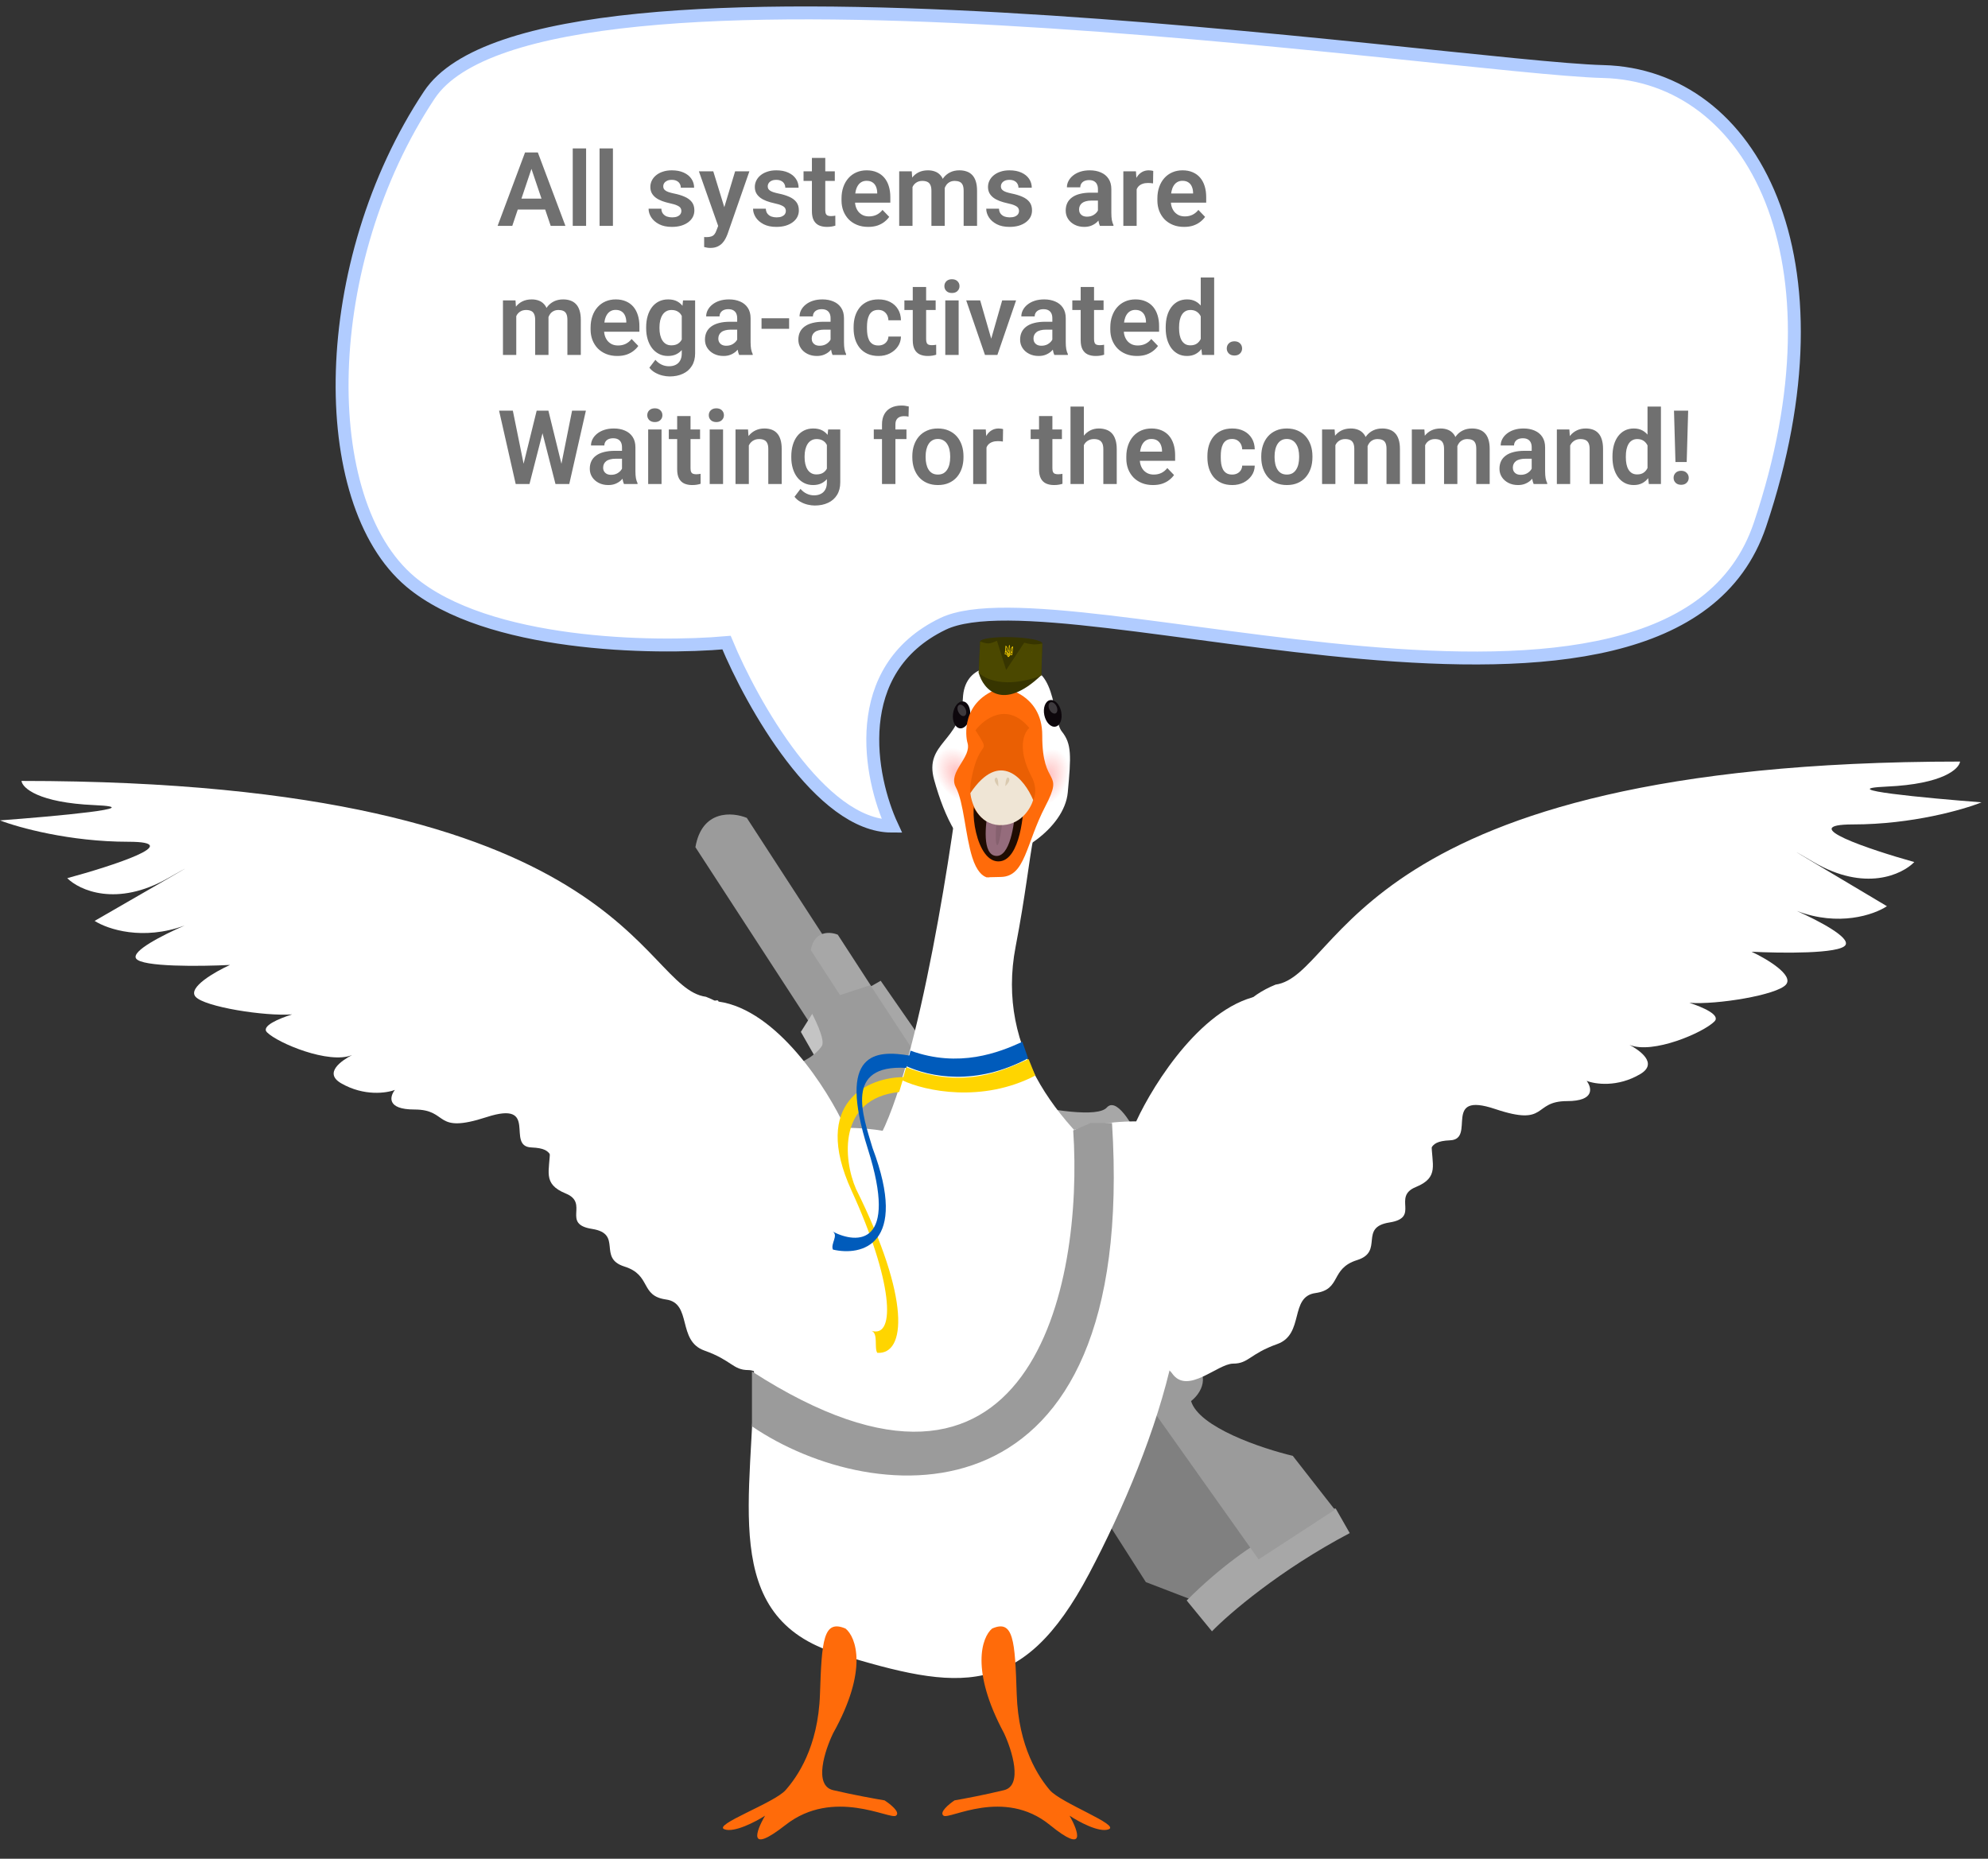 <svg width="308" height="288" viewBox="0 0 308 288" fill="none" xmlns="http://www.w3.org/2000/svg">
<rect x="0" y="0" width="308" height="288" fill="#333333" stroke="none"/>
<path d="M146.089 96.668C131.414 103.747 134.71 120.505 138.193 128C127.114 128 116.488 109.046 112.56 99.569C101.181 100.584 75.459 100.12 63.603 90.14C48.782 77.666 49.268 40.676 66.518 14.711C83.769 -11.254 225.174 10.505 248.377 11.085C271.58 11.665 286.523 40.096 272.674 81.292C258.825 122.488 164.433 87.82 146.089 96.668Z" fill="white" stroke="#B1CCFF" stroke-width="2"/>
<path d="M177.528 245.139L184.158 247.688L194.421 240.194L163.616 197.325L130.183 171.002L177.528 245.139Z" fill="#808080"/>
<rect x="145.301" y="208.375" width="11.156" height="6.301" transform="rotate(-119.719 145.301 208.375)" fill="#C4C4C4"/>
<path d="M155.277 178.511L153.238 182.108L154.699 184.666L156.325 180.346L155.277 178.511Z" fill="#A7A7A7"/>
<rect x="138.337" y="196.173" width="11.156" height="6.301" transform="rotate(-119.719 138.337 196.173)" fill="#C4C4C4"/>
<path d="M187.769 252.764L183.85 247.983C194.138 237.709 203.529 234.202 206.939 233.733L209.115 237.546C198.288 243.25 190.373 250.068 187.769 252.764Z" fill="#A7A7A7"/>
<path d="M146.648 219.589L123.419 183.22C124.717 179.576 128.326 179.209 129.968 179.481L152.749 216.107C152.088 219.41 148.407 219.805 146.648 219.589Z" fill="#A7A7A7"/>
<path d="M125.761 158.985L107.74 131.27C108.742 125.44 113.465 125.811 115.702 126.725L134.207 155.235L125.761 158.985Z" fill="#9B9B9B"/>
<path d="M135.087 161.782L125.614 147.214C126.14 144.15 128.623 144.345 129.798 144.825L139.525 159.811L135.087 161.782Z" fill="#A7A7A7"/>
<path d="M122.285 168.106L124.561 164.488L129.861 173.773L126.023 174.655L122.285 168.106Z" fill="#C4C4C4"/>
<path d="M124.076 159.888L126.352 156.269L131.652 165.555L127.815 166.437L124.076 159.888Z" fill="#C4C4C4"/>
<path fill-rule="evenodd" clip-rule="evenodd" d="M155.034 184.872L160.952 193.701C161.249 192.085 162.219 189.106 163.728 190.124C165.614 191.397 177.909 189.077 179.463 187.476C181.017 185.875 174.276 168.491 171.475 171.607C168.681 174.714 143.357 167.373 142.92 166.8L142.917 166.796C142.918 166.797 142.919 166.799 142.92 166.8L148.409 174.988C155.39 176.276 166.173 177.858 169.143 176.642C173.632 174.804 174.018 181.429 171.587 182.381C169.55 183.179 159.168 184.724 155.034 184.872ZM134.403 153.13L136.444 151.965L144.962 164.231L142.316 165.742L134.403 153.13Z" fill="#A7A7A7"/>
<path d="M206.81 233.925L194.997 241.62L163.769 197.594L158.364 200.68L165.97 212.545L159.997 216.876L158.943 217.477L155.071 215.227L123.725 164.846L125.227 163.988C125.669 163.737 126.705 163.002 127.32 162.08C127.935 161.158 126.128 157.527 125.148 155.827L134.839 152.644L149.285 174.669C154.873 183.364 166.677 200.865 169.191 201.309C172.333 201.865 179.708 206.814 184.283 210.298C187.944 213.085 185.973 215.984 184.53 217.085C185.746 221.173 195.543 224.448 200.289 225.574L206.81 233.925Z" fill="#9B9B9B"/>
<path d="M130.967 174.75C140.489 174.75 146.653 178.256 148.544 180.009C156.739 197.528 127.777 210.394 125.404 213.799C123.031 217.205 118.358 212.285 115.948 212.285C113.538 212.285 113.389 210.772 109.125 209.258C104.86 207.745 107.271 201.918 103.192 201.35C99.112 200.783 100.967 197.566 96.739 196.242C92.512 194.918 96.554 191.172 91.733 190.415C86.912 189.658 91.362 186.442 87.654 184.928C83.946 183.415 85.207 181.417 85.207 178.117C85.207 172.593 111.312 152.879 111.313 155.187C120.42 156.458 128.21 168.758 130.967 174.75Z" fill="white"/>
<path d="M3.326 121C97.53 121 98.956 153.027 109.374 154.446C117.609 157.678 124.807 167.514 87.723 181C84.329 179.649 86.399 177.959 82.327 177.791C78.255 177.622 83.685 170.392 75.37 173.095C67.056 175.797 69.635 171.912 64.206 171.912C59.862 171.912 60.382 169.885 61.185 168.872C59.885 169.378 56.401 169.885 52.871 167.858C50.047 166.236 52.996 164.281 54.547 163.475C50.974 164.94 43.061 161.639 41.367 159.953C40.409 158.999 43.182 157.831 45.26 157.176C40.976 157.487 31.693 156.005 30.304 154.446C29.028 153.014 33.325 150.561 35.632 149.514C31.119 149.739 21.888 149.851 21.074 148.5C20.381 147.35 25.081 144.943 28.602 143.405C22.141 145.781 16.7 143.995 14.66 142.689C21.764 138.601 33.983 131.554 26.028 136.068C18.074 140.581 12.307 137.948 10.418 136.068C17.364 134.187 28.981 130.426 19.886 130.426C10.791 130.426 2.839 128.218 0 127.115C8.518 126.484 23.375 125.128 14.66 124.75C5.945 124.372 3.473 122.092 3.326 121Z" fill="white"/>
<path d="M176.033 173.75C166.511 173.75 160.347 177.256 158.456 179.009C150.261 196.528 179.223 209.394 181.596 212.799C183.969 216.205 188.642 211.285 191.052 211.285C193.462 211.285 193.611 209.772 197.875 208.258C202.14 206.745 199.729 200.918 203.808 200.35C207.887 199.783 206.033 196.566 210.261 195.242C214.488 193.918 210.446 190.172 215.267 189.415C220.088 188.658 215.638 185.442 219.346 183.928C223.054 182.415 221.793 180.417 221.793 177.117C221.793 171.593 195.688 151.879 195.687 154.187C186.58 155.458 178.79 167.758 176.033 173.75Z" fill="white"/>
<path d="M303.674 118C209.47 118 208.045 151.095 197.626 152.561C189.391 155.901 182.193 166.064 219.277 180C222.671 178.604 220.601 176.858 224.673 176.684C228.745 176.509 223.315 169.038 231.63 171.831C239.944 174.624 237.365 170.609 242.794 170.609C247.138 170.609 246.618 168.515 245.815 167.467C247.115 167.991 250.599 168.515 254.129 166.42C256.953 164.744 254.004 162.724 252.453 161.891C256.026 163.405 263.939 159.993 265.633 158.251C266.591 157.266 263.818 156.058 261.74 155.381C266.024 155.703 275.307 154.171 276.696 152.561C277.972 151.081 273.675 148.546 271.368 147.464C275.881 147.697 285.112 147.813 285.926 146.417C286.619 145.228 281.919 142.741 278.398 141.151C284.859 143.607 290.3 141.761 292.34 140.412C285.236 136.188 273.017 128.906 280.972 133.57C288.926 138.234 294.693 135.513 296.582 133.57C289.636 131.627 278.019 127.74 287.114 127.74C296.209 127.74 304.161 125.459 307 124.319C298.482 123.667 283.625 122.266 292.34 121.875C301.055 121.484 303.527 119.129 303.674 118Z" fill="white"/>
<path d="M133.455 179.767C140.095 175.647 146.246 139.789 148.492 122.375C155.241 121.337 167.81 119.885 164.088 122.375C159.435 125.487 160.44 130.637 157.35 146.68C154.261 162.723 164.088 175.098 177.078 184.398C190.068 193.698 179.125 224.191 168.74 243.828C158.355 263.465 148.492 261.946 129.807 256.24C111.122 250.534 116.817 231.971 116.817 211.816C116.817 191.66 125.154 184.917 133.455 179.767Z" fill="white"/>
<path d="M129.079 268.551C134.538 258.748 132.635 253.658 131.001 252.338C127.549 250.867 127.314 254.186 127.039 262.481C126.765 270.776 123.47 275.376 121.705 277.375C119.94 279.373 110.331 282.766 112.253 283.445C113.79 283.988 117.077 282.264 118.528 281.334C117.116 283.747 115.775 287.412 121.705 282.766C129.118 276.96 137.864 281.975 138.806 281.334C139.559 280.821 137.943 279.536 137.041 278.958C135.668 278.732 132.154 278.099 129.079 277.375C126.004 276.651 127.798 271.191 129.079 268.551Z" fill="#FF6B0A"/>
<path d="M155.554 268.551C150.296 258.748 152.129 253.658 153.703 252.338C157.027 250.867 157.253 254.186 157.518 262.481C157.782 270.776 160.955 275.376 162.654 277.375C164.354 279.373 173.607 282.766 171.757 283.445C170.276 283.988 167.111 282.264 165.714 281.334C167.073 283.747 168.365 287.412 162.654 282.766C155.516 276.96 147.094 281.975 146.187 281.334C145.462 280.821 147.018 279.536 147.887 278.958C149.209 278.732 152.593 278.099 155.554 277.375C158.515 276.651 156.788 271.191 155.554 268.551Z" fill="#FF6B0A"/>
<path d="M149.178 108.247C149.386 102.904 154.508 102.88 157.044 103.535C163.871 102.009 162.943 111.401 164.501 113.33C166.06 115.26 165.948 117.152 165.429 122.791C164.909 128.431 157.044 133.403 152.999 132.846C148.955 132.29 146.321 126.576 144.725 120.825C143.13 115.074 148.918 114.926 149.178 108.247Z" fill="white"/>
<ellipse cx="1.335" cy="2.097" rx="1.335" ry="2.097" transform="matrix(-0.979 0.205 0.205 0.979 163.98 108.206)" fill="#0D070C"/>
<ellipse cx="148.973" cy="110.767" rx="1.335" ry="2.097" transform="rotate(6.937 148.973 110.767)" fill="#0D070C"/>
<ellipse cx="162.207" cy="120.446" rx="3.225" ry="4.543" transform="rotate(22.949 162.207 120.446)" fill="url(#paint0_radial_191951_7737)"/>
<ellipse cx="148.546" cy="119.983" rx="3.225" ry="4.543" transform="rotate(-35.182 148.546 119.983)" fill="url(#paint1_radial_191951_7737)"/>
<ellipse opacity="0.2" cx="0.598" cy="0.94" rx="0.598" ry="0.94" transform="matrix(-0.895 0.446 0.446 0.895 149.14 108.96)" fill="white"/>
<ellipse opacity="0.2" cx="0.598" cy="0.94" rx="0.598" ry="0.94" transform="matrix(-0.895 0.446 0.446 0.895 163.252 108.573)" fill="white"/>
<path d="M161.476 113.949C161.5 107.308 155.094 106.471 155.125 106.552C148.804 108.537 149.621 114.226 149.884 115.062C150.606 117.363 146.816 119.584 148.078 121.96C149.339 124.336 149.538 129.388 150.64 132.871C151.316 135.006 152.231 135.757 152.862 135.931C152.696 135.94 152.766 135.945 152.934 135.949C153.096 135.984 153.238 135.98 153.347 135.952C153.193 135.952 153.043 135.951 152.934 135.949C152.91 135.944 152.887 135.938 152.862 135.931C153.081 135.92 153.709 135.903 155.061 135.88C158.875 135.813 158.901 130.803 161.944 124.949C164.987 119.096 161.447 122.251 161.476 113.949Z" fill="#FF6B0A"/>
<path d="M154.958 133.451C157.994 133.055 158.691 126.248 158.66 122.894C156.77 122.561 152.685 122.156 151.47 123.2C149.951 124.504 151.163 133.946 154.958 133.451Z" fill="#1F0C02"/>
<path d="M154.303 132.62C152.158 132.444 152.633 127.746 153.138 125.419L157.281 125.243C157.182 127.775 156.447 132.796 154.303 132.62Z" fill="#956C7C"/>
<path d="M154.468 130.939C154.014 130.643 154.461 125.995 154.742 123.708L155.656 123.766C155.449 126.281 154.922 131.235 154.468 130.939Z" fill="#86616F"/>
<path d="M159.789 120.27C157.546 115.977 158.643 113.497 159.472 112.794C156.092 108.702 152.508 111.325 151.138 113.148C153.749 117.331 151.794 113.979 150.503 120.665C149.471 126.013 153.043 127.665 154.958 127.822C157.503 127.094 162.032 124.564 159.789 120.27Z" fill="#EA5F03"/>
<path d="M150.337 122.886C154.932 116.05 158.738 120.748 160.066 123.951C159.678 125.304 158.09 127.976 154.841 127.847C151.592 127.717 150.484 124.486 150.337 122.886Z" fill="#EFE5D5"/>
<path d="M155.744 121.82C155.773 121.253 155.92 120.201 156.271 120.526C156.622 120.852 156.066 121.524 155.744 121.82Z" fill="#DACAB0"/>
<path d="M154.67 121.867C154.682 121.3 154.612 120.24 154.238 120.539C153.864 120.838 154.371 121.549 154.67 121.867Z" fill="#DACAB0"/>
<path d="M151.853 99.397L151.627 104.251C154.382 106.684 159.24 105.542 161.325 104.667L161.482 99.718L151.853 99.397Z" fill="#373500"/>
<path d="M151.627 104.251C152.349 106.838 155.347 110.301 161.314 104.632L151.627 104.251Z" fill="#373500"/>
<ellipse cx="4.825" cy="0.832" rx="4.825" ry="0.832" transform="matrix(-1 -0.028 -0.028 1 161.503 98.862)" fill="#373500"/>
<path d="M151.853 99.397L151.627 104.251C154.382 106.684 159.24 105.542 161.325 104.667L161.482 99.718C161.482 99.718 160.703 99.859 160.2 99.848C159.598 99.835 158.679 99.587 158.679 99.587L155.883 103.809L154.46 99.278C154.46 99.278 153.686 99.67 153.151 99.689C152.632 99.709 151.853 99.397 151.853 99.397Z" fill="#4B4800"/>
<path d="M156.959 100.13C156.935 100.142 156.916 100.15 156.898 100.161C156.751 100.25 156.657 100.359 156.611 100.523C156.591 100.592 156.58 100.664 156.565 100.734C156.552 100.796 156.539 100.856 156.525 100.918C156.521 100.934 156.522 100.941 156.541 100.945C156.58 100.952 156.612 100.974 156.625 101.014C156.636 101.049 156.627 101.08 156.604 101.106C156.58 101.133 156.548 101.141 156.513 101.139C156.495 101.137 156.484 101.129 156.477 101.112C156.415 100.983 156.385 100.847 156.381 100.705C156.379 100.587 156.399 100.471 156.415 100.356C156.424 100.29 156.43 100.223 156.441 100.158C156.447 100.116 156.45 100.077 156.444 100.036C156.437 99.994 156.422 99.956 156.396 99.919C156.363 99.948 156.34 99.983 156.328 100.022C156.317 100.06 156.311 100.1 156.306 100.138C156.301 100.179 156.301 100.221 156.299 100.262C156.292 100.369 156.286 100.477 156.275 100.585C156.257 100.764 156.195 100.927 156.089 101.071C156.075 101.091 156.058 101.095 156.037 101.091C155.981 101.081 155.943 101.034 155.949 100.982C155.953 100.933 156 100.894 156.055 100.897C156.075 100.898 156.077 100.891 156.076 100.874C156.074 100.789 156.073 100.703 156.072 100.617C156.069 100.52 156.073 100.424 156.042 100.33C156.001 100.206 155.932 100.119 155.829 100.038C155.821 100.033 155.813 100.027 155.802 100.019C155.801 100.03 155.801 100.036 155.8 100.043C155.757 100.49 155.715 100.919 155.672 101.366C155.67 101.391 155.67 101.391 155.694 101.393C155.786 101.402 155.879 101.411 155.971 101.42C155.987 101.422 155.993 101.427 155.995 101.443C156.01 101.568 156.063 101.676 156.157 101.762C156.176 101.78 156.193 101.803 156.211 101.823C156.269 101.768 156.346 101.734 156.397 101.668C156.439 101.613 156.474 101.555 156.493 101.489C156.498 101.475 156.505 101.471 156.519 101.472C156.613 101.481 156.706 101.49 156.8 101.499C156.817 101.501 156.824 101.498 156.826 101.479C156.869 101.03 156.911 100.598 156.954 100.149C156.957 100.147 156.957 100.143 156.959 100.13ZM156.837 100.325C156.839 100.327 156.842 100.327 156.844 100.329C156.844 100.337 156.843 100.345 156.842 100.353C156.821 100.569 156.802 100.767 156.781 100.983C156.778 101.019 156.778 101.019 156.74 101.016C156.726 101.014 156.72 101.01 156.718 100.996C156.708 100.952 156.683 100.917 156.647 100.892C156.631 100.881 156.63 100.871 156.634 100.855C156.652 100.776 156.672 100.696 156.686 100.617C156.702 100.535 156.727 100.475 156.776 100.406C156.795 100.377 156.816 100.353 156.837 100.325ZM155.879 100.236C155.881 100.237 155.882 100.235 155.885 100.236C155.891 100.246 155.897 100.256 155.902 100.265C155.94 100.339 155.972 100.397 155.976 100.48C155.98 100.585 155.981 100.69 155.984 100.795C155.985 100.81 155.981 100.818 155.966 100.825C155.926 100.843 155.895 100.872 155.875 100.913C155.867 100.932 155.853 100.935 155.824 100.927C155.805 100.922 155.814 100.908 155.815 100.898C155.836 100.679 155.856 100.476 155.877 100.256C155.876 100.249 155.877 100.242 155.879 100.236ZM156.52 101.235C156.526 101.235 156.533 101.234 156.541 101.233C156.616 101.224 156.676 101.193 156.707 101.121C156.711 101.111 156.716 101.106 156.727 101.109C156.735 101.109 156.743 101.11 156.751 101.111C156.763 101.112 156.767 101.117 156.766 101.129C156.757 101.215 156.749 101.303 156.739 101.39C156.739 101.394 156.729 101.404 156.724 101.403C156.661 101.398 156.597 101.392 156.535 101.385C156.53 101.384 156.521 101.375 156.521 101.371C156.52 101.326 156.52 101.282 156.52 101.235ZM156.022 101.187C156.013 101.233 156.003 101.276 155.994 101.321C155.992 101.334 155.983 101.333 155.973 101.332C155.914 101.326 155.856 101.319 155.797 101.315C155.778 101.313 155.773 101.305 155.776 101.288C155.784 101.211 155.791 101.133 155.798 101.055C155.802 101.019 155.802 101.019 155.838 101.023C155.848 101.024 155.858 101.024 155.86 101.038C155.874 101.108 155.921 101.149 155.984 101.175C155.997 101.18 156.011 101.183 156.022 101.187ZM156.3 100.885C156.324 100.978 156.348 101.067 156.391 101.153C156.352 101.174 156.316 101.194 156.279 101.212C156.274 101.215 156.263 101.212 156.257 101.208C156.229 101.186 156.203 101.163 156.175 101.141C156.166 101.135 156.164 101.129 156.171 101.119C156.221 101.053 156.257 100.979 156.29 100.903C156.294 100.898 156.297 100.891 156.3 100.885ZM156.396 101.462C156.395 101.523 156.319 101.637 156.279 101.648C156.278 101.647 156.277 101.646 156.277 101.646C156.283 101.585 156.288 101.525 156.295 101.467C156.295 101.462 156.304 101.456 156.309 101.455C156.338 101.456 156.367 101.46 156.396 101.462ZM156.181 101.641C156.134 101.607 156.088 101.478 156.101 101.433C156.126 101.435 156.154 101.438 156.18 101.44C156.195 101.442 156.199 101.448 156.198 101.462C156.193 101.51 156.188 101.559 156.184 101.607C156.184 101.618 156.183 101.628 156.181 101.641ZM156.364 101.367C156.349 101.366 156.332 101.365 156.318 101.362C156.313 101.361 156.305 101.351 156.306 101.348C156.318 101.297 156.355 101.257 156.405 101.25C156.415 101.249 156.421 101.251 156.422 101.262C156.424 101.294 156.424 101.325 156.426 101.358C156.426 101.37 156.418 101.374 156.408 101.373C156.394 101.37 156.379 101.369 156.364 101.367ZM156.15 101.347C156.136 101.345 156.123 101.344 156.109 101.343C156.095 101.342 156.088 101.336 156.092 101.321C156.098 101.292 156.104 101.264 156.112 101.236C156.115 101.222 156.123 101.219 156.136 101.225C156.179 101.242 156.214 101.293 156.211 101.338C156.21 101.343 156.201 101.35 156.197 101.351C156.18 101.351 156.165 101.348 156.15 101.347Z" fill="#FFD500"/>
<path d="M141.066 162.794C148.597 165.522 154.772 163.087 158.393 161.421L159.283 163.981C151.128 168.339 144.022 166.832 140.435 165.205L141.066 162.794Z" fill="#005BBB"/>
<path d="M140.398 165.354C149.425 168.962 155.712 165.72 159.357 164.092L160.396 166.652C152.172 170.925 143.349 169.066 139.804 167.394L140.398 165.354Z" fill="#FFD500"/>
<path d="M139.997 166.899C134.664 166.885 125.6 170.667 131.942 184.51C138.237 198.25 138.917 207.41 135.025 206.204C134.997 206.194 134.968 206.184 134.938 206.176C134.967 206.186 134.996 206.195 135.025 206.204C136.1 206.619 135.409 208.839 135.917 209.614C140.336 209.91 141.128 201.36 132.626 184.229C130.619 179.634 129.806 170.195 139.304 169.204L139.997 166.899Z" fill="#FFD500"/>
<path d="M140.986 163.564C135.624 162.663 129.671 162.919 134.46 178.033C139.201 192.993 132.87 192.822 129.003 190.824C128.966 190.802 128.926 190.781 128.883 190.762C128.923 190.783 128.963 190.804 129.003 190.824C129.948 191.398 128.633 192.757 129.05 193.618C133.461 194.653 140.861 192.95 135.18 177.862C133.689 172.861 130.731 164.894 140.398 165.466L140.986 163.564Z" fill="#005BBB"/>
<path d="M116.5 212.5C159.807 240.401 167.893 199.168 166.273 175.15L169 174H172.283C176.291 237.461 135.311 233.838 116.5 221V212.5Z" fill="#9B9B9B"/>
<path d="M82.609 25.352L79.367 35H77.094L81.344 23.625H82.797L82.609 25.352ZM85.32 35L82.062 25.352L81.867 23.625H83.328L87.602 35H85.32ZM85.172 30.773V32.469H79.07V30.773H85.172ZM90.805 23V35H88.734V23H90.805ZM94.961 23V35H92.891V23H94.961ZM105.562 32.688C105.562 32.51 105.516 32.352 105.422 32.211C105.328 32.07 105.151 31.943 104.891 31.828C104.635 31.708 104.26 31.596 103.766 31.492C103.328 31.398 102.924 31.281 102.555 31.141C102.185 31 101.867 30.831 101.602 30.633C101.336 30.43 101.128 30.193 100.977 29.922C100.831 29.646 100.758 29.328 100.758 28.969C100.758 28.62 100.833 28.292 100.984 27.984C101.135 27.672 101.354 27.398 101.641 27.164C101.927 26.924 102.276 26.737 102.688 26.602C103.099 26.461 103.562 26.391 104.078 26.391C104.797 26.391 105.414 26.508 105.93 26.742C106.451 26.977 106.849 27.299 107.125 27.711C107.401 28.117 107.539 28.576 107.539 29.086H105.477C105.477 28.862 105.424 28.659 105.32 28.477C105.221 28.294 105.068 28.148 104.859 28.039C104.651 27.924 104.388 27.867 104.07 27.867C103.784 27.867 103.542 27.914 103.344 28.008C103.151 28.102 103.005 28.224 102.906 28.375C102.807 28.526 102.758 28.693 102.758 28.875C102.758 29.01 102.784 29.133 102.836 29.242C102.893 29.346 102.984 29.443 103.109 29.531C103.234 29.62 103.404 29.701 103.617 29.773C103.836 29.846 104.104 29.917 104.422 29.984C105.052 30.109 105.602 30.276 106.07 30.484C106.544 30.688 106.914 30.958 107.18 31.297C107.445 31.635 107.578 32.068 107.578 32.594C107.578 32.969 107.497 33.312 107.336 33.625C107.174 33.932 106.94 34.2 106.633 34.43C106.326 34.659 105.958 34.839 105.531 34.969C105.104 35.094 104.622 35.156 104.086 35.156C103.31 35.156 102.654 35.018 102.117 34.742C101.581 34.461 101.174 34.107 100.898 33.68C100.622 33.247 100.484 32.8 100.484 32.336H102.461C102.477 32.664 102.565 32.927 102.727 33.125C102.888 33.323 103.091 33.466 103.336 33.555C103.586 33.638 103.849 33.68 104.125 33.68C104.438 33.68 104.701 33.638 104.914 33.555C105.128 33.466 105.289 33.349 105.398 33.203C105.508 33.052 105.562 32.88 105.562 32.688ZM111.625 34.062L113.891 26.547H116.102L112.711 36.281C112.633 36.49 112.531 36.716 112.406 36.961C112.286 37.206 112.125 37.438 111.922 37.656C111.719 37.88 111.464 38.062 111.156 38.203C110.854 38.344 110.487 38.414 110.055 38.414C109.867 38.414 109.701 38.401 109.555 38.375C109.409 38.349 109.255 38.315 109.094 38.273V36.727C109.146 36.732 109.206 36.734 109.273 36.734C109.346 36.74 109.409 36.742 109.461 36.742C109.763 36.742 110.013 36.706 110.211 36.633C110.409 36.565 110.568 36.453 110.688 36.297C110.812 36.146 110.917 35.948 111 35.703L111.625 34.062ZM110.508 26.547L112.422 32.773L112.758 34.953L111.336 35.211L108.281 26.547H110.508ZM121.75 32.688C121.75 32.51 121.703 32.352 121.609 32.211C121.516 32.07 121.339 31.943 121.078 31.828C120.823 31.708 120.448 31.596 119.953 31.492C119.516 31.398 119.112 31.281 118.742 31.141C118.372 31 118.055 30.831 117.789 30.633C117.523 30.43 117.315 30.193 117.164 29.922C117.018 29.646 116.945 29.328 116.945 28.969C116.945 28.62 117.021 28.292 117.172 27.984C117.323 27.672 117.542 27.398 117.828 27.164C118.115 26.924 118.464 26.737 118.875 26.602C119.286 26.461 119.75 26.391 120.266 26.391C120.984 26.391 121.602 26.508 122.117 26.742C122.638 26.977 123.036 27.299 123.312 27.711C123.589 28.117 123.727 28.576 123.727 29.086H121.664C121.664 28.862 121.612 28.659 121.508 28.477C121.409 28.294 121.255 28.148 121.047 28.039C120.839 27.924 120.576 27.867 120.258 27.867C119.971 27.867 119.729 27.914 119.531 28.008C119.339 28.102 119.193 28.224 119.094 28.375C118.995 28.526 118.945 28.693 118.945 28.875C118.945 29.01 118.971 29.133 119.023 29.242C119.081 29.346 119.172 29.443 119.297 29.531C119.422 29.62 119.591 29.701 119.805 29.773C120.023 29.846 120.292 29.917 120.609 29.984C121.24 30.109 121.789 30.276 122.258 30.484C122.732 30.688 123.102 30.958 123.367 31.297C123.633 31.635 123.766 32.068 123.766 32.594C123.766 32.969 123.685 33.312 123.523 33.625C123.362 33.932 123.128 34.2 122.82 34.43C122.513 34.659 122.146 34.839 121.719 34.969C121.292 35.094 120.81 35.156 120.273 35.156C119.497 35.156 118.841 35.018 118.305 34.742C117.768 34.461 117.362 34.107 117.086 33.68C116.81 33.247 116.672 32.8 116.672 32.336H118.648C118.664 32.664 118.753 32.927 118.914 33.125C119.076 33.323 119.279 33.466 119.523 33.555C119.773 33.638 120.036 33.68 120.312 33.68C120.625 33.68 120.888 33.638 121.102 33.555C121.315 33.466 121.477 33.349 121.586 33.203C121.695 33.052 121.75 32.88 121.75 32.688ZM129.336 26.547V28.031H124.492V26.547H129.336ZM125.789 24.469H127.859V32.562C127.859 32.812 127.893 33.005 127.961 33.141C128.029 33.276 128.13 33.367 128.266 33.414C128.401 33.461 128.562 33.484 128.75 33.484C128.885 33.484 129.01 33.477 129.125 33.461C129.24 33.445 129.336 33.43 129.414 33.414L129.422 34.961C129.25 35.018 129.055 35.065 128.836 35.102C128.622 35.138 128.38 35.156 128.109 35.156C127.646 35.156 127.24 35.078 126.891 34.922C126.542 34.76 126.271 34.503 126.078 34.148C125.885 33.789 125.789 33.315 125.789 32.727V24.469ZM134.508 35.156C133.867 35.156 133.292 35.052 132.781 34.844C132.271 34.635 131.836 34.346 131.477 33.977C131.122 33.602 130.849 33.167 130.656 32.672C130.469 32.172 130.375 31.635 130.375 31.062V30.75C130.375 30.099 130.469 29.508 130.656 28.977C130.844 28.44 131.109 27.979 131.453 27.594C131.797 27.208 132.208 26.912 132.688 26.703C133.167 26.495 133.695 26.391 134.273 26.391C134.872 26.391 135.401 26.492 135.859 26.695C136.318 26.893 136.701 27.174 137.008 27.539C137.315 27.904 137.547 28.341 137.703 28.852C137.859 29.357 137.938 29.917 137.938 30.531V31.398H131.312V29.977H135.906V29.82C135.896 29.492 135.833 29.193 135.719 28.922C135.604 28.646 135.427 28.427 135.188 28.266C134.948 28.099 134.638 28.016 134.258 28.016C133.951 28.016 133.682 28.083 133.453 28.219C133.229 28.349 133.042 28.537 132.891 28.781C132.745 29.021 132.635 29.307 132.562 29.641C132.49 29.974 132.453 30.344 132.453 30.75V31.062C132.453 31.417 132.5 31.745 132.594 32.047C132.693 32.349 132.836 32.612 133.023 32.836C133.216 33.055 133.445 33.227 133.711 33.352C133.982 33.471 134.289 33.531 134.633 33.531C135.065 33.531 135.456 33.448 135.805 33.281C136.159 33.109 136.466 32.857 136.727 32.523L137.766 33.602C137.589 33.862 137.349 34.112 137.047 34.352C136.75 34.591 136.391 34.786 135.969 34.938C135.547 35.083 135.06 35.156 134.508 35.156ZM141.375 28.281V35H139.312V26.547H141.258L141.375 28.281ZM141.07 30.469H140.438C140.438 29.88 140.508 29.338 140.648 28.844C140.794 28.349 141.008 27.919 141.289 27.555C141.57 27.185 141.917 26.898 142.328 26.695C142.745 26.492 143.227 26.391 143.773 26.391C144.154 26.391 144.503 26.448 144.82 26.562C145.138 26.672 145.411 26.846 145.641 27.086C145.875 27.32 146.055 27.628 146.18 28.008C146.305 28.383 146.367 28.833 146.367 29.359V35H144.305V29.57C144.305 29.174 144.247 28.865 144.133 28.641C144.023 28.417 143.865 28.26 143.656 28.172C143.448 28.078 143.198 28.031 142.906 28.031C142.583 28.031 142.305 28.096 142.07 28.227C141.841 28.352 141.651 28.526 141.5 28.75C141.354 28.974 141.245 29.232 141.172 29.523C141.104 29.815 141.07 30.13 141.07 30.469ZM146.211 30.086L145.359 30.242C145.365 29.711 145.438 29.213 145.578 28.75C145.719 28.281 145.924 27.872 146.195 27.523C146.471 27.169 146.812 26.893 147.219 26.695C147.63 26.492 148.104 26.391 148.641 26.391C149.057 26.391 149.432 26.451 149.766 26.57C150.104 26.685 150.393 26.87 150.633 27.125C150.872 27.375 151.055 27.701 151.18 28.102C151.31 28.503 151.375 28.992 151.375 29.57V35H149.297V29.562C149.297 29.151 149.24 28.836 149.125 28.617C149.016 28.398 148.857 28.247 148.648 28.164C148.44 28.076 148.195 28.031 147.914 28.031C147.628 28.031 147.378 28.086 147.164 28.195C146.956 28.299 146.779 28.445 146.633 28.633C146.492 28.82 146.385 29.039 146.312 29.289C146.245 29.534 146.211 29.799 146.211 30.086ZM157.875 32.688C157.875 32.51 157.828 32.352 157.734 32.211C157.641 32.07 157.464 31.943 157.203 31.828C156.948 31.708 156.573 31.596 156.078 31.492C155.641 31.398 155.237 31.281 154.867 31.141C154.497 31 154.18 30.831 153.914 30.633C153.648 30.43 153.44 30.193 153.289 29.922C153.143 29.646 153.07 29.328 153.07 28.969C153.07 28.62 153.146 28.292 153.297 27.984C153.448 27.672 153.667 27.398 153.953 27.164C154.24 26.924 154.589 26.737 155 26.602C155.411 26.461 155.875 26.391 156.391 26.391C157.109 26.391 157.727 26.508 158.242 26.742C158.763 26.977 159.161 27.299 159.438 27.711C159.714 28.117 159.852 28.576 159.852 29.086H157.789C157.789 28.862 157.737 28.659 157.633 28.477C157.534 28.294 157.38 28.148 157.172 28.039C156.964 27.924 156.701 27.867 156.383 27.867C156.096 27.867 155.854 27.914 155.656 28.008C155.464 28.102 155.318 28.224 155.219 28.375C155.12 28.526 155.07 28.693 155.07 28.875C155.07 29.01 155.096 29.133 155.148 29.242C155.206 29.346 155.297 29.443 155.422 29.531C155.547 29.62 155.716 29.701 155.93 29.773C156.148 29.846 156.417 29.917 156.734 29.984C157.365 30.109 157.914 30.276 158.383 30.484C158.857 30.688 159.227 30.958 159.492 31.297C159.758 31.635 159.891 32.068 159.891 32.594C159.891 32.969 159.81 33.312 159.648 33.625C159.487 33.932 159.253 34.2 158.945 34.43C158.638 34.659 158.271 34.839 157.844 34.969C157.417 35.094 156.935 35.156 156.398 35.156C155.622 35.156 154.966 35.018 154.43 34.742C153.893 34.461 153.487 34.107 153.211 33.68C152.935 33.247 152.797 32.8 152.797 32.336H154.773C154.789 32.664 154.878 32.927 155.039 33.125C155.201 33.323 155.404 33.466 155.648 33.555C155.898 33.638 156.161 33.68 156.438 33.68C156.75 33.68 157.013 33.638 157.227 33.555C157.44 33.466 157.602 33.349 157.711 33.203C157.82 33.052 157.875 32.88 157.875 32.688ZM170.102 33.203V29.305C170.102 29.018 170.052 28.771 169.953 28.562C169.854 28.354 169.703 28.193 169.5 28.078C169.297 27.963 169.039 27.906 168.727 27.906C168.451 27.906 168.208 27.953 168 28.047C167.797 28.141 167.641 28.273 167.531 28.445C167.422 28.612 167.367 28.805 167.367 29.023H165.297C165.297 28.674 165.38 28.344 165.547 28.031C165.714 27.713 165.951 27.432 166.258 27.188C166.57 26.938 166.943 26.742 167.375 26.602C167.812 26.461 168.302 26.391 168.844 26.391C169.484 26.391 170.055 26.5 170.555 26.719C171.06 26.932 171.456 27.255 171.742 27.688C172.034 28.12 172.18 28.664 172.18 29.32V33.008C172.18 33.43 172.206 33.792 172.258 34.094C172.315 34.391 172.398 34.648 172.508 34.867V35H170.406C170.307 34.786 170.232 34.516 170.18 34.188C170.128 33.854 170.102 33.526 170.102 33.203ZM170.391 29.852L170.406 31.078H169.102C168.779 31.078 168.495 31.112 168.25 31.18C168.005 31.242 167.805 31.336 167.648 31.461C167.492 31.581 167.375 31.727 167.297 31.898C167.219 32.065 167.18 32.255 167.18 32.469C167.18 32.677 167.227 32.865 167.32 33.031C167.419 33.198 167.56 33.331 167.742 33.43C167.93 33.523 168.148 33.57 168.398 33.57C168.763 33.57 169.081 33.497 169.352 33.352C169.622 33.2 169.833 33.018 169.984 32.805C170.135 32.591 170.216 32.388 170.227 32.195L170.82 33.086C170.747 33.3 170.638 33.526 170.492 33.766C170.346 34.005 170.159 34.229 169.93 34.438C169.701 34.646 169.424 34.818 169.102 34.953C168.779 35.089 168.404 35.156 167.977 35.156C167.43 35.156 166.94 35.047 166.508 34.828C166.076 34.609 165.734 34.31 165.484 33.93C165.234 33.55 165.109 33.117 165.109 32.633C165.109 32.185 165.193 31.789 165.359 31.445C165.526 31.102 165.773 30.812 166.102 30.578C166.43 30.338 166.836 30.159 167.32 30.039C167.81 29.914 168.37 29.852 169 29.852H170.391ZM176.102 28.273V35H174.039V26.547H175.992L176.102 28.273ZM178.672 26.492L178.641 28.414C178.526 28.393 178.396 28.378 178.25 28.367C178.109 28.357 177.977 28.352 177.852 28.352C177.534 28.352 177.255 28.396 177.016 28.484C176.776 28.568 176.576 28.69 176.414 28.852C176.258 29.013 176.138 29.211 176.055 29.445C175.971 29.674 175.924 29.935 175.914 30.227L175.469 30.172C175.469 29.635 175.523 29.138 175.633 28.68C175.742 28.221 175.901 27.82 176.109 27.477C176.318 27.133 176.578 26.867 176.891 26.68C177.208 26.487 177.573 26.391 177.984 26.391C178.099 26.391 178.221 26.401 178.352 26.422C178.487 26.438 178.594 26.461 178.672 26.492ZM183.445 35.156C182.805 35.156 182.229 35.052 181.719 34.844C181.208 34.635 180.773 34.346 180.414 33.977C180.06 33.602 179.786 33.167 179.594 32.672C179.406 32.172 179.312 31.635 179.312 31.062V30.75C179.312 30.099 179.406 29.508 179.594 28.977C179.781 28.44 180.047 27.979 180.391 27.594C180.734 27.208 181.146 26.912 181.625 26.703C182.104 26.495 182.633 26.391 183.211 26.391C183.81 26.391 184.339 26.492 184.797 26.695C185.255 26.893 185.638 27.174 185.945 27.539C186.253 27.904 186.484 28.341 186.641 28.852C186.797 29.357 186.875 29.917 186.875 30.531V31.398H180.25V29.977H184.844V29.82C184.833 29.492 184.771 29.193 184.656 28.922C184.542 28.646 184.365 28.427 184.125 28.266C183.885 28.099 183.576 28.016 183.195 28.016C182.888 28.016 182.62 28.083 182.391 28.219C182.167 28.349 181.979 28.537 181.828 28.781C181.682 29.021 181.573 29.307 181.5 29.641C181.427 29.974 181.391 30.344 181.391 30.75V31.062C181.391 31.417 181.438 31.745 181.531 32.047C181.63 32.349 181.773 32.612 181.961 32.836C182.154 33.055 182.383 33.227 182.648 33.352C182.919 33.471 183.227 33.531 183.57 33.531C184.003 33.531 184.393 33.448 184.742 33.281C185.096 33.109 185.404 32.857 185.664 32.523L186.703 33.602C186.526 33.862 186.286 34.112 185.984 34.352C185.688 34.591 185.328 34.786 184.906 34.938C184.484 35.083 183.997 35.156 183.445 35.156ZM79.984 48.281V55H77.922V46.547H79.867L79.984 48.281ZM79.68 50.469H79.047C79.047 49.88 79.117 49.339 79.258 48.844C79.404 48.349 79.617 47.919 79.898 47.555C80.18 47.185 80.526 46.898 80.938 46.695C81.354 46.492 81.836 46.391 82.383 46.391C82.763 46.391 83.112 46.448 83.43 46.562C83.747 46.672 84.021 46.846 84.25 47.086C84.484 47.32 84.664 47.628 84.789 48.008C84.914 48.383 84.977 48.833 84.977 49.359V55H82.914V49.57C82.914 49.175 82.857 48.865 82.742 48.641C82.633 48.417 82.474 48.26 82.266 48.172C82.057 48.078 81.807 48.031 81.516 48.031C81.193 48.031 80.914 48.096 80.68 48.227C80.451 48.352 80.26 48.526 80.109 48.75C79.963 48.974 79.854 49.232 79.781 49.523C79.713 49.815 79.68 50.13 79.68 50.469ZM84.82 50.086L83.969 50.242C83.974 49.711 84.047 49.214 84.188 48.75C84.328 48.281 84.534 47.872 84.805 47.523C85.081 47.169 85.422 46.893 85.828 46.695C86.24 46.492 86.713 46.391 87.25 46.391C87.667 46.391 88.042 46.45 88.375 46.57C88.713 46.685 89.003 46.87 89.242 47.125C89.482 47.375 89.664 47.7 89.789 48.102C89.919 48.503 89.984 48.992 89.984 49.57V55H87.906V49.562C87.906 49.151 87.849 48.836 87.734 48.617C87.625 48.398 87.466 48.247 87.258 48.164C87.049 48.075 86.805 48.031 86.523 48.031C86.237 48.031 85.987 48.086 85.773 48.195C85.565 48.3 85.388 48.445 85.242 48.633C85.102 48.82 84.995 49.039 84.922 49.289C84.854 49.534 84.82 49.8 84.82 50.086ZM95.633 55.156C94.992 55.156 94.417 55.052 93.906 54.844C93.396 54.635 92.961 54.346 92.602 53.977C92.247 53.602 91.974 53.167 91.781 52.672C91.594 52.172 91.5 51.635 91.5 51.062V50.75C91.5 50.099 91.594 49.508 91.781 48.977C91.969 48.44 92.234 47.979 92.578 47.594C92.922 47.208 93.333 46.911 93.812 46.703C94.292 46.495 94.82 46.391 95.398 46.391C95.997 46.391 96.526 46.492 96.984 46.695C97.443 46.893 97.826 47.175 98.133 47.539C98.44 47.904 98.672 48.341 98.828 48.852C98.984 49.357 99.062 49.917 99.062 50.531V51.398H92.438V49.977H97.031V49.82C97.021 49.492 96.958 49.193 96.844 48.922C96.729 48.646 96.552 48.427 96.312 48.266C96.073 48.099 95.763 48.016 95.383 48.016C95.076 48.016 94.807 48.083 94.578 48.219C94.354 48.349 94.167 48.536 94.016 48.781C93.87 49.021 93.76 49.307 93.688 49.641C93.615 49.974 93.578 50.344 93.578 50.75V51.062C93.578 51.417 93.625 51.745 93.719 52.047C93.818 52.349 93.961 52.612 94.148 52.836C94.341 53.055 94.57 53.227 94.836 53.352C95.107 53.471 95.414 53.531 95.758 53.531C96.19 53.531 96.581 53.448 96.93 53.281C97.284 53.109 97.591 52.857 97.852 52.523L98.891 53.602C98.713 53.862 98.474 54.112 98.172 54.352C97.875 54.591 97.516 54.786 97.094 54.938C96.672 55.083 96.185 55.156 95.633 55.156ZM105.82 46.547H107.695V54.742C107.695 55.508 107.529 56.156 107.195 56.688C106.867 57.224 106.406 57.63 105.812 57.906C105.219 58.188 104.529 58.328 103.742 58.328C103.404 58.328 103.036 58.281 102.641 58.188C102.25 58.094 101.872 57.945 101.508 57.742C101.148 57.544 100.849 57.286 100.609 56.969L101.539 55.75C101.82 56.078 102.138 56.325 102.492 56.492C102.846 56.664 103.229 56.75 103.641 56.75C104.057 56.75 104.411 56.672 104.703 56.516C105 56.365 105.227 56.141 105.383 55.844C105.544 55.552 105.625 55.193 105.625 54.766V48.477L105.82 46.547ZM100.109 50.875V50.711C100.109 50.065 100.188 49.479 100.344 48.953C100.5 48.422 100.724 47.966 101.016 47.586C101.312 47.206 101.669 46.911 102.086 46.703C102.508 46.495 102.982 46.391 103.508 46.391C104.065 46.391 104.534 46.492 104.914 46.695C105.299 46.898 105.617 47.188 105.867 47.562C106.122 47.938 106.32 48.383 106.461 48.898C106.607 49.409 106.719 49.971 106.797 50.586V51.031C106.724 51.63 106.607 52.18 106.445 52.68C106.289 53.18 106.081 53.617 105.82 53.992C105.56 54.362 105.237 54.648 104.852 54.852C104.466 55.055 104.013 55.156 103.492 55.156C102.971 55.156 102.503 55.05 102.086 54.836C101.669 54.622 101.312 54.323 101.016 53.938C100.724 53.552 100.5 53.099 100.344 52.578C100.188 52.057 100.109 51.49 100.109 50.875ZM102.172 50.711V50.875C102.172 51.24 102.208 51.581 102.281 51.898C102.354 52.216 102.466 52.497 102.617 52.742C102.768 52.982 102.958 53.169 103.188 53.305C103.417 53.44 103.69 53.508 104.008 53.508C104.435 53.508 104.784 53.419 105.055 53.242C105.331 53.06 105.539 52.812 105.68 52.5C105.826 52.182 105.919 51.825 105.961 51.43V50.203C105.935 49.891 105.878 49.602 105.789 49.336C105.706 49.07 105.589 48.841 105.438 48.648C105.286 48.456 105.094 48.305 104.859 48.195C104.625 48.086 104.346 48.031 104.023 48.031C103.711 48.031 103.438 48.102 103.203 48.242C102.969 48.378 102.776 48.568 102.625 48.812C102.474 49.057 102.359 49.341 102.281 49.664C102.208 49.987 102.172 50.336 102.172 50.711ZM114.211 53.203V49.305C114.211 49.018 114.161 48.771 114.062 48.562C113.964 48.354 113.812 48.193 113.609 48.078C113.406 47.964 113.148 47.906 112.836 47.906C112.56 47.906 112.318 47.953 112.109 48.047C111.906 48.141 111.75 48.273 111.641 48.445C111.531 48.612 111.477 48.805 111.477 49.023H109.406C109.406 48.675 109.49 48.344 109.656 48.031C109.823 47.714 110.06 47.432 110.367 47.188C110.68 46.938 111.052 46.742 111.484 46.602C111.922 46.461 112.411 46.391 112.953 46.391C113.594 46.391 114.164 46.5 114.664 46.719C115.169 46.932 115.565 47.255 115.852 47.688C116.143 48.12 116.289 48.664 116.289 49.32V53.008C116.289 53.43 116.315 53.792 116.367 54.094C116.424 54.391 116.508 54.648 116.617 54.867V55H114.516C114.417 54.786 114.341 54.516 114.289 54.188C114.237 53.854 114.211 53.526 114.211 53.203ZM114.5 49.852L114.516 51.078H113.211C112.888 51.078 112.604 51.112 112.359 51.18C112.115 51.242 111.914 51.336 111.758 51.461C111.602 51.581 111.484 51.727 111.406 51.898C111.328 52.065 111.289 52.255 111.289 52.469C111.289 52.677 111.336 52.865 111.43 53.031C111.529 53.198 111.669 53.331 111.852 53.43C112.039 53.523 112.258 53.57 112.508 53.57C112.872 53.57 113.19 53.497 113.461 53.352C113.732 53.2 113.943 53.018 114.094 52.805C114.245 52.591 114.326 52.388 114.336 52.195L114.93 53.086C114.857 53.3 114.747 53.526 114.602 53.766C114.456 54.005 114.268 54.229 114.039 54.438C113.81 54.646 113.534 54.818 113.211 54.953C112.888 55.089 112.513 55.156 112.086 55.156C111.539 55.156 111.049 55.047 110.617 54.828C110.185 54.609 109.844 54.31 109.594 53.93C109.344 53.55 109.219 53.117 109.219 52.633C109.219 52.185 109.302 51.789 109.469 51.445C109.635 51.102 109.883 50.812 110.211 50.578C110.539 50.339 110.945 50.159 111.43 50.039C111.919 49.914 112.479 49.852 113.109 49.852H114.5ZM122.258 49.312V50.945H117.984V49.312H122.258ZM128.68 53.203V49.305C128.68 49.018 128.63 48.771 128.531 48.562C128.432 48.354 128.281 48.193 128.078 48.078C127.875 47.964 127.617 47.906 127.305 47.906C127.029 47.906 126.786 47.953 126.578 48.047C126.375 48.141 126.219 48.273 126.109 48.445C126 48.612 125.945 48.805 125.945 49.023H123.875C123.875 48.675 123.958 48.344 124.125 48.031C124.292 47.714 124.529 47.432 124.836 47.188C125.148 46.938 125.521 46.742 125.953 46.602C126.391 46.461 126.88 46.391 127.422 46.391C128.062 46.391 128.633 46.5 129.133 46.719C129.638 46.932 130.034 47.255 130.32 47.688C130.612 48.12 130.758 48.664 130.758 49.32V53.008C130.758 53.43 130.784 53.792 130.836 54.094C130.893 54.391 130.977 54.648 131.086 54.867V55H128.984C128.885 54.786 128.81 54.516 128.758 54.188C128.706 53.854 128.68 53.526 128.68 53.203ZM128.969 49.852L128.984 51.078H127.68C127.357 51.078 127.073 51.112 126.828 51.18C126.583 51.242 126.383 51.336 126.227 51.461C126.07 51.581 125.953 51.727 125.875 51.898C125.797 52.065 125.758 52.255 125.758 52.469C125.758 52.677 125.805 52.865 125.898 53.031C125.997 53.198 126.138 53.331 126.32 53.43C126.508 53.523 126.727 53.57 126.977 53.57C127.341 53.57 127.659 53.497 127.93 53.352C128.201 53.2 128.411 53.018 128.562 52.805C128.714 52.591 128.794 52.388 128.805 52.195L129.398 53.086C129.326 53.3 129.216 53.526 129.07 53.766C128.924 54.005 128.737 54.229 128.508 54.438C128.279 54.646 128.003 54.818 127.68 54.953C127.357 55.089 126.982 55.156 126.555 55.156C126.008 55.156 125.518 55.047 125.086 54.828C124.654 54.609 124.312 54.31 124.062 53.93C123.812 53.55 123.688 53.117 123.688 52.633C123.688 52.185 123.771 51.789 123.938 51.445C124.104 51.102 124.352 50.812 124.68 50.578C125.008 50.339 125.414 50.159 125.898 50.039C126.388 49.914 126.948 49.852 127.578 49.852H128.969ZM136.086 53.531C136.378 53.531 136.638 53.474 136.867 53.359C137.096 53.245 137.279 53.083 137.414 52.875C137.555 52.667 137.63 52.425 137.641 52.148H139.586C139.576 52.721 139.414 53.234 139.102 53.688C138.789 54.141 138.372 54.5 137.852 54.766C137.336 55.026 136.758 55.156 136.117 55.156C135.466 55.156 134.898 55.047 134.414 54.828C133.93 54.609 133.526 54.305 133.203 53.914C132.885 53.523 132.646 53.07 132.484 52.555C132.328 52.039 132.25 51.487 132.25 50.898V50.648C132.25 50.06 132.328 49.508 132.484 48.992C132.646 48.477 132.885 48.023 133.203 47.633C133.526 47.242 133.93 46.938 134.414 46.719C134.898 46.5 135.464 46.391 136.109 46.391C136.792 46.391 137.391 46.523 137.906 46.789C138.427 47.055 138.833 47.43 139.125 47.914C139.422 48.398 139.576 48.969 139.586 49.625H137.641C137.63 49.323 137.562 49.052 137.438 48.812C137.312 48.573 137.135 48.38 136.906 48.234C136.677 48.089 136.398 48.016 136.07 48.016C135.721 48.016 135.43 48.089 135.195 48.234C134.966 48.38 134.786 48.581 134.656 48.836C134.531 49.086 134.443 49.367 134.391 49.68C134.344 49.987 134.32 50.31 134.32 50.648V50.898C134.32 51.242 134.344 51.57 134.391 51.883C134.443 52.195 134.531 52.477 134.656 52.727C134.786 52.971 134.966 53.167 135.195 53.312C135.43 53.458 135.727 53.531 136.086 53.531ZM144.961 46.547V48.031H140.117V46.547H144.961ZM141.414 44.469H143.484V52.562C143.484 52.812 143.518 53.005 143.586 53.141C143.654 53.276 143.755 53.367 143.891 53.414C144.026 53.461 144.188 53.484 144.375 53.484C144.51 53.484 144.635 53.477 144.75 53.461C144.865 53.445 144.961 53.43 145.039 53.414L145.047 54.961C144.875 55.018 144.68 55.065 144.461 55.102C144.247 55.138 144.005 55.156 143.734 55.156C143.271 55.156 142.865 55.078 142.516 54.922C142.167 54.76 141.896 54.503 141.703 54.148C141.51 53.789 141.414 53.315 141.414 52.727V44.469ZM148.523 46.547V55H146.453V46.547H148.523ZM146.312 44.336C146.312 44.029 146.417 43.773 146.625 43.57C146.839 43.367 147.125 43.266 147.484 43.266C147.844 43.266 148.128 43.367 148.336 43.57C148.549 43.773 148.656 44.029 148.656 44.336C148.656 44.638 148.549 44.891 148.336 45.094C148.128 45.297 147.844 45.398 147.484 45.398C147.125 45.398 146.839 45.297 146.625 45.094C146.417 44.891 146.312 44.638 146.312 44.336ZM153.297 53.438L155.266 46.547H157.422L154.523 55H153.211L153.297 53.438ZM151.859 46.547L153.852 53.453L153.922 55H152.602L149.695 46.547H151.859ZM163.039 53.203V49.305C163.039 49.018 162.99 48.771 162.891 48.562C162.792 48.354 162.641 48.193 162.438 48.078C162.234 47.964 161.977 47.906 161.664 47.906C161.388 47.906 161.146 47.953 160.938 48.047C160.734 48.141 160.578 48.273 160.469 48.445C160.359 48.612 160.305 48.805 160.305 49.023H158.234C158.234 48.675 158.318 48.344 158.484 48.031C158.651 47.714 158.888 47.432 159.195 47.188C159.508 46.938 159.88 46.742 160.312 46.602C160.75 46.461 161.24 46.391 161.781 46.391C162.422 46.391 162.992 46.5 163.492 46.719C163.997 46.932 164.393 47.255 164.68 47.688C164.971 48.12 165.117 48.664 165.117 49.32V53.008C165.117 53.43 165.143 53.792 165.195 54.094C165.253 54.391 165.336 54.648 165.445 54.867V55H163.344C163.245 54.786 163.169 54.516 163.117 54.188C163.065 53.854 163.039 53.526 163.039 53.203ZM163.328 49.852L163.344 51.078H162.039C161.716 51.078 161.432 51.112 161.188 51.18C160.943 51.242 160.742 51.336 160.586 51.461C160.43 51.581 160.312 51.727 160.234 51.898C160.156 52.065 160.117 52.255 160.117 52.469C160.117 52.677 160.164 52.865 160.258 53.031C160.357 53.198 160.497 53.331 160.68 53.43C160.867 53.523 161.086 53.57 161.336 53.57C161.701 53.57 162.018 53.497 162.289 53.352C162.56 53.2 162.771 53.018 162.922 52.805C163.073 52.591 163.154 52.388 163.164 52.195L163.758 53.086C163.685 53.3 163.576 53.526 163.43 53.766C163.284 54.005 163.096 54.229 162.867 54.438C162.638 54.646 162.362 54.818 162.039 54.953C161.716 55.089 161.341 55.156 160.914 55.156C160.367 55.156 159.878 55.047 159.445 54.828C159.013 54.609 158.672 54.31 158.422 53.93C158.172 53.55 158.047 53.117 158.047 52.633C158.047 52.185 158.13 51.789 158.297 51.445C158.464 51.102 158.711 50.812 159.039 50.578C159.367 50.339 159.773 50.159 160.258 50.039C160.747 49.914 161.307 49.852 161.938 49.852H163.328ZM170.977 46.547V48.031H166.133V46.547H170.977ZM167.43 44.469H169.5V52.562C169.5 52.812 169.534 53.005 169.602 53.141C169.669 53.276 169.771 53.367 169.906 53.414C170.042 53.461 170.203 53.484 170.391 53.484C170.526 53.484 170.651 53.477 170.766 53.461C170.88 53.445 170.977 53.43 171.055 53.414L171.062 54.961C170.891 55.018 170.695 55.065 170.477 55.102C170.263 55.138 170.021 55.156 169.75 55.156C169.286 55.156 168.88 55.078 168.531 54.922C168.182 54.76 167.911 54.503 167.719 54.148C167.526 53.789 167.43 53.315 167.43 52.727V44.469ZM176.148 55.156C175.508 55.156 174.932 55.052 174.422 54.844C173.911 54.635 173.477 54.346 173.117 53.977C172.763 53.602 172.49 53.167 172.297 52.672C172.109 52.172 172.016 51.635 172.016 51.062V50.75C172.016 50.099 172.109 49.508 172.297 48.977C172.484 48.44 172.75 47.979 173.094 47.594C173.438 47.208 173.849 46.911 174.328 46.703C174.807 46.495 175.336 46.391 175.914 46.391C176.513 46.391 177.042 46.492 177.5 46.695C177.958 46.893 178.341 47.175 178.648 47.539C178.956 47.904 179.188 48.341 179.344 48.852C179.5 49.357 179.578 49.917 179.578 50.531V51.398H172.953V49.977H177.547V49.82C177.536 49.492 177.474 49.193 177.359 48.922C177.245 48.646 177.068 48.427 176.828 48.266C176.589 48.099 176.279 48.016 175.898 48.016C175.591 48.016 175.323 48.083 175.094 48.219C174.87 48.349 174.682 48.536 174.531 48.781C174.385 49.021 174.276 49.307 174.203 49.641C174.13 49.974 174.094 50.344 174.094 50.75V51.062C174.094 51.417 174.141 51.745 174.234 52.047C174.333 52.349 174.477 52.612 174.664 52.836C174.857 53.055 175.086 53.227 175.352 53.352C175.622 53.471 175.93 53.531 176.273 53.531C176.706 53.531 177.096 53.448 177.445 53.281C177.799 53.109 178.107 52.857 178.367 52.523L179.406 53.602C179.229 53.862 178.99 54.112 178.688 54.352C178.391 54.591 178.031 54.786 177.609 54.938C177.188 55.083 176.701 55.156 176.148 55.156ZM186.031 53.203V43H188.109V55H186.234L186.031 53.203ZM180.602 50.875V50.711C180.602 50.065 180.674 49.479 180.82 48.953C180.971 48.422 181.19 47.966 181.477 47.586C181.763 47.206 182.109 46.911 182.516 46.703C182.927 46.495 183.393 46.391 183.914 46.391C184.419 46.391 184.859 46.492 185.234 46.695C185.615 46.898 185.938 47.188 186.203 47.562C186.474 47.938 186.69 48.383 186.852 48.898C187.013 49.409 187.13 49.971 187.203 50.586V51.031C187.13 51.63 187.013 52.18 186.852 52.68C186.69 53.18 186.474 53.617 186.203 53.992C185.938 54.362 185.615 54.648 185.234 54.852C184.854 55.055 184.409 55.156 183.898 55.156C183.383 55.156 182.919 55.05 182.508 54.836C182.102 54.622 181.755 54.323 181.469 53.938C181.188 53.552 180.971 53.099 180.82 52.578C180.674 52.057 180.602 51.49 180.602 50.875ZM182.672 50.711V50.875C182.672 51.24 182.703 51.581 182.766 51.898C182.828 52.216 182.93 52.497 183.07 52.742C183.211 52.982 183.391 53.169 183.609 53.305C183.833 53.44 184.104 53.508 184.422 53.508C184.828 53.508 185.161 53.419 185.422 53.242C185.688 53.06 185.893 52.812 186.039 52.5C186.185 52.182 186.279 51.825 186.32 51.43V50.203C186.299 49.891 186.245 49.602 186.156 49.336C186.073 49.07 185.953 48.841 185.797 48.648C185.646 48.456 185.458 48.305 185.234 48.195C185.01 48.086 184.745 48.031 184.438 48.031C184.12 48.031 183.849 48.102 183.625 48.242C183.401 48.378 183.219 48.568 183.078 48.812C182.938 49.057 182.833 49.341 182.766 49.664C182.703 49.987 182.672 50.336 182.672 50.711ZM190.062 53.992C190.062 53.68 190.169 53.417 190.383 53.203C190.596 52.99 190.885 52.883 191.25 52.883C191.615 52.883 191.904 52.99 192.117 53.203C192.331 53.417 192.438 53.68 192.438 53.992C192.438 54.3 192.331 54.56 192.117 54.773C191.904 54.982 191.615 55.086 191.25 55.086C190.885 55.086 190.596 54.982 190.383 54.773C190.169 54.56 190.062 54.3 190.062 53.992ZM80.883 72.82L83.148 63.625H84.375L84.453 65.562L82.031 75H80.734L80.883 72.82ZM79.453 63.625L81.312 72.789V75H79.898L77.32 63.625H79.453ZM86.805 72.75L88.633 63.625H90.773L88.195 75H86.781L86.805 72.75ZM84.961 63.625L87.227 72.852L87.359 75H86.062L83.648 65.555L83.742 63.625H84.961ZM96.367 73.203V69.305C96.367 69.018 96.318 68.771 96.219 68.562C96.12 68.354 95.969 68.193 95.766 68.078C95.562 67.963 95.305 67.906 94.992 67.906C94.716 67.906 94.474 67.953 94.266 68.047C94.062 68.141 93.906 68.273 93.797 68.445C93.688 68.612 93.633 68.805 93.633 69.023H91.562C91.562 68.674 91.646 68.344 91.812 68.031C91.979 67.713 92.216 67.432 92.523 67.188C92.836 66.938 93.208 66.742 93.641 66.602C94.078 66.461 94.568 66.391 95.109 66.391C95.75 66.391 96.32 66.5 96.82 66.719C97.326 66.932 97.721 67.255 98.008 67.688C98.299 68.12 98.445 68.664 98.445 69.32V73.008C98.445 73.43 98.471 73.792 98.523 74.094C98.581 74.391 98.664 74.648 98.773 74.867V75H96.672C96.573 74.787 96.497 74.516 96.445 74.188C96.393 73.854 96.367 73.526 96.367 73.203ZM96.656 69.852L96.672 71.078H95.367C95.044 71.078 94.76 71.112 94.516 71.18C94.271 71.242 94.07 71.336 93.914 71.461C93.758 71.581 93.641 71.727 93.562 71.898C93.484 72.065 93.445 72.255 93.445 72.469C93.445 72.677 93.492 72.865 93.586 73.031C93.685 73.198 93.826 73.331 94.008 73.43C94.195 73.523 94.414 73.57 94.664 73.57C95.029 73.57 95.346 73.497 95.617 73.352C95.888 73.201 96.099 73.018 96.25 72.805C96.401 72.591 96.482 72.388 96.492 72.195L97.086 73.086C97.013 73.299 96.904 73.526 96.758 73.766C96.612 74.005 96.424 74.229 96.195 74.438C95.966 74.646 95.69 74.818 95.367 74.953C95.044 75.088 94.669 75.156 94.242 75.156C93.695 75.156 93.206 75.047 92.773 74.828C92.341 74.609 92 74.31 91.75 73.93C91.5 73.549 91.375 73.117 91.375 72.633C91.375 72.185 91.458 71.789 91.625 71.445C91.792 71.102 92.039 70.812 92.367 70.578C92.695 70.338 93.102 70.159 93.586 70.039C94.076 69.914 94.635 69.852 95.266 69.852H96.656ZM102.492 66.547V75H100.422V66.547H102.492ZM100.281 64.336C100.281 64.029 100.385 63.773 100.594 63.57C100.807 63.367 101.094 63.266 101.453 63.266C101.812 63.266 102.096 63.367 102.305 63.57C102.518 63.773 102.625 64.029 102.625 64.336C102.625 64.638 102.518 64.891 102.305 65.094C102.096 65.297 101.812 65.398 101.453 65.398C101.094 65.398 100.807 65.297 100.594 65.094C100.385 64.891 100.281 64.638 100.281 64.336ZM108.461 66.547V68.031H103.617V66.547H108.461ZM104.914 64.469H106.984V72.562C106.984 72.812 107.018 73.005 107.086 73.141C107.154 73.276 107.255 73.367 107.391 73.414C107.526 73.461 107.688 73.484 107.875 73.484C108.01 73.484 108.135 73.477 108.25 73.461C108.365 73.445 108.461 73.43 108.539 73.414L108.547 74.961C108.375 75.018 108.18 75.065 107.961 75.102C107.747 75.138 107.505 75.156 107.234 75.156C106.771 75.156 106.365 75.078 106.016 74.922C105.667 74.76 105.396 74.503 105.203 74.148C105.01 73.789 104.914 73.315 104.914 72.727V64.469ZM112.023 66.547V75H109.953V66.547H112.023ZM109.812 64.336C109.812 64.029 109.917 63.773 110.125 63.57C110.339 63.367 110.625 63.266 110.984 63.266C111.344 63.266 111.628 63.367 111.836 63.57C112.049 63.773 112.156 64.029 112.156 64.336C112.156 64.638 112.049 64.891 111.836 65.094C111.628 65.297 111.344 65.398 110.984 65.398C110.625 65.398 110.339 65.297 110.125 65.094C109.917 64.891 109.812 64.638 109.812 64.336ZM116.016 68.352V75H113.953V66.547H115.891L116.016 68.352ZM115.688 70.469H115.078C115.083 69.854 115.167 69.297 115.328 68.797C115.49 68.297 115.716 67.867 116.008 67.508C116.305 67.148 116.656 66.872 117.062 66.68C117.469 66.487 117.922 66.391 118.422 66.391C118.828 66.391 119.195 66.448 119.523 66.562C119.852 66.677 120.133 66.859 120.367 67.109C120.607 67.359 120.789 67.688 120.914 68.094C121.044 68.495 121.109 68.99 121.109 69.578V75H119.031V69.562C119.031 69.177 118.974 68.872 118.859 68.648C118.75 68.424 118.589 68.266 118.375 68.172C118.167 68.078 117.909 68.031 117.602 68.031C117.284 68.031 117.005 68.096 116.766 68.227C116.531 68.352 116.333 68.526 116.172 68.75C116.016 68.974 115.896 69.232 115.812 69.523C115.729 69.815 115.688 70.13 115.688 70.469ZM128.305 66.547H130.18V74.742C130.18 75.508 130.013 76.156 129.68 76.688C129.352 77.224 128.891 77.63 128.297 77.906C127.703 78.188 127.013 78.328 126.227 78.328C125.888 78.328 125.521 78.281 125.125 78.188C124.734 78.094 124.357 77.945 123.992 77.742C123.633 77.544 123.333 77.287 123.094 76.969L124.023 75.75C124.305 76.078 124.622 76.326 124.977 76.492C125.331 76.664 125.714 76.75 126.125 76.75C126.542 76.75 126.896 76.672 127.188 76.516C127.484 76.365 127.711 76.141 127.867 75.844C128.029 75.552 128.109 75.193 128.109 74.766V68.477L128.305 66.547ZM122.594 70.875V70.711C122.594 70.065 122.672 69.479 122.828 68.953C122.984 68.422 123.208 67.966 123.5 67.586C123.797 67.206 124.154 66.912 124.57 66.703C124.992 66.495 125.466 66.391 125.992 66.391C126.549 66.391 127.018 66.492 127.398 66.695C127.784 66.898 128.102 67.188 128.352 67.562C128.607 67.938 128.805 68.383 128.945 68.898C129.091 69.409 129.203 69.971 129.281 70.586V71.031C129.208 71.63 129.091 72.18 128.93 72.68C128.773 73.18 128.565 73.617 128.305 73.992C128.044 74.362 127.721 74.648 127.336 74.852C126.951 75.055 126.497 75.156 125.977 75.156C125.456 75.156 124.987 75.049 124.57 74.836C124.154 74.622 123.797 74.323 123.5 73.938C123.208 73.552 122.984 73.099 122.828 72.578C122.672 72.057 122.594 71.49 122.594 70.875ZM124.656 70.711V70.875C124.656 71.24 124.693 71.581 124.766 71.898C124.839 72.216 124.951 72.497 125.102 72.742C125.253 72.982 125.443 73.169 125.672 73.305C125.901 73.44 126.174 73.508 126.492 73.508C126.919 73.508 127.268 73.419 127.539 73.242C127.815 73.06 128.023 72.812 128.164 72.5C128.31 72.182 128.404 71.826 128.445 71.43V70.203C128.419 69.891 128.362 69.602 128.273 69.336C128.19 69.07 128.073 68.841 127.922 68.648C127.771 68.456 127.578 68.305 127.344 68.195C127.109 68.086 126.831 68.031 126.508 68.031C126.195 68.031 125.922 68.102 125.688 68.242C125.453 68.378 125.26 68.568 125.109 68.812C124.958 69.057 124.844 69.341 124.766 69.664C124.693 69.987 124.656 70.336 124.656 70.711ZM138.727 75H136.648V65.766C136.648 65.13 136.771 64.596 137.016 64.164C137.26 63.727 137.609 63.396 138.062 63.172C138.516 62.948 139.049 62.836 139.664 62.836C139.867 62.836 140.06 62.849 140.242 62.875C140.43 62.901 140.615 62.938 140.797 62.984L140.758 64.555C140.659 64.529 140.549 64.51 140.43 64.5C140.315 64.49 140.188 64.484 140.047 64.484C139.766 64.484 139.526 64.534 139.328 64.633C139.13 64.732 138.979 64.878 138.875 65.07C138.776 65.258 138.727 65.49 138.727 65.766V75ZM140.438 66.547V68.031H135.375V66.547H140.438ZM141.344 70.859V70.695C141.344 70.076 141.432 69.505 141.609 68.984C141.786 68.458 142.044 68.003 142.383 67.617C142.721 67.232 143.135 66.932 143.625 66.719C144.115 66.5 144.672 66.391 145.297 66.391C145.932 66.391 146.495 66.5 146.984 66.719C147.479 66.932 147.896 67.232 148.234 67.617C148.573 68.003 148.831 68.458 149.008 68.984C149.185 69.505 149.273 70.076 149.273 70.695V70.859C149.273 71.474 149.185 72.044 149.008 72.57C148.831 73.091 148.573 73.547 148.234 73.938C147.896 74.323 147.482 74.622 146.992 74.836C146.503 75.049 145.943 75.156 145.312 75.156C144.688 75.156 144.128 75.049 143.633 74.836C143.138 74.622 142.721 74.323 142.383 73.938C142.044 73.547 141.786 73.091 141.609 72.57C141.432 72.044 141.344 71.474 141.344 70.859ZM143.406 70.695V70.859C143.406 71.229 143.443 71.576 143.516 71.898C143.589 72.221 143.701 72.505 143.852 72.75C144.003 72.995 144.198 73.188 144.438 73.328C144.682 73.463 144.974 73.531 145.312 73.531C145.646 73.531 145.932 73.463 146.172 73.328C146.411 73.188 146.607 72.995 146.758 72.75C146.914 72.505 147.029 72.221 147.102 71.898C147.174 71.576 147.211 71.229 147.211 70.859V70.695C147.211 70.331 147.174 69.99 147.102 69.672C147.029 69.349 146.914 69.065 146.758 68.82C146.607 68.57 146.409 68.375 146.164 68.234C145.924 68.088 145.635 68.016 145.297 68.016C144.964 68.016 144.677 68.088 144.438 68.234C144.198 68.375 144.003 68.57 143.852 68.82C143.701 69.065 143.589 69.349 143.516 69.672C143.443 69.99 143.406 70.331 143.406 70.695ZM152.836 68.273V75H150.773V66.547H152.727L152.836 68.273ZM155.406 66.492L155.375 68.414C155.26 68.393 155.13 68.378 154.984 68.367C154.844 68.357 154.711 68.352 154.586 68.352C154.268 68.352 153.99 68.396 153.75 68.484C153.51 68.568 153.31 68.69 153.148 68.852C152.992 69.013 152.872 69.211 152.789 69.445C152.706 69.674 152.659 69.935 152.648 70.227L152.203 70.172C152.203 69.635 152.258 69.138 152.367 68.68C152.477 68.221 152.635 67.82 152.844 67.477C153.052 67.133 153.312 66.867 153.625 66.68C153.943 66.487 154.307 66.391 154.719 66.391C154.833 66.391 154.956 66.401 155.086 66.422C155.221 66.438 155.328 66.461 155.406 66.492ZM164.523 66.547V68.031H159.68V66.547H164.523ZM160.977 64.469H163.047V72.562C163.047 72.812 163.081 73.005 163.148 73.141C163.216 73.276 163.318 73.367 163.453 73.414C163.589 73.461 163.75 73.484 163.938 73.484C164.073 73.484 164.198 73.477 164.312 73.461C164.427 73.445 164.523 73.43 164.602 73.414L164.609 74.961C164.438 75.018 164.242 75.065 164.023 75.102C163.81 75.138 163.568 75.156 163.297 75.156C162.833 75.156 162.427 75.078 162.078 74.922C161.729 74.76 161.458 74.503 161.266 74.148C161.073 73.789 160.977 73.315 160.977 72.727V64.469ZM167.922 63V75H165.852V63H167.922ZM167.594 70.469H166.984C166.984 69.88 167.062 69.338 167.219 68.844C167.375 68.349 167.596 67.919 167.883 67.555C168.169 67.185 168.51 66.898 168.906 66.695C169.307 66.492 169.75 66.391 170.234 66.391C170.651 66.391 171.029 66.451 171.367 66.57C171.711 66.685 172.005 66.87 172.25 67.125C172.495 67.38 172.682 67.713 172.812 68.125C172.948 68.531 173.016 69.026 173.016 69.609V75H170.938V69.594C170.938 69.203 170.88 68.896 170.766 68.672C170.651 68.443 170.487 68.279 170.273 68.18C170.065 68.081 169.807 68.031 169.5 68.031C169.167 68.031 168.88 68.096 168.641 68.227C168.401 68.352 168.203 68.526 168.047 68.75C167.896 68.974 167.781 69.232 167.703 69.523C167.63 69.815 167.594 70.13 167.594 70.469ZM178.633 75.156C177.992 75.156 177.417 75.052 176.906 74.844C176.396 74.635 175.961 74.346 175.602 73.977C175.247 73.602 174.974 73.167 174.781 72.672C174.594 72.172 174.5 71.635 174.5 71.062V70.75C174.5 70.099 174.594 69.508 174.781 68.977C174.969 68.44 175.234 67.979 175.578 67.594C175.922 67.208 176.333 66.912 176.812 66.703C177.292 66.495 177.82 66.391 178.398 66.391C178.997 66.391 179.526 66.492 179.984 66.695C180.443 66.893 180.826 67.174 181.133 67.539C181.44 67.904 181.672 68.341 181.828 68.852C181.984 69.357 182.062 69.917 182.062 70.531V71.398H175.438V69.977H180.031V69.82C180.021 69.492 179.958 69.193 179.844 68.922C179.729 68.646 179.552 68.427 179.312 68.266C179.073 68.099 178.763 68.016 178.383 68.016C178.076 68.016 177.807 68.083 177.578 68.219C177.354 68.349 177.167 68.537 177.016 68.781C176.87 69.021 176.76 69.307 176.688 69.641C176.615 69.974 176.578 70.344 176.578 70.75V71.062C176.578 71.417 176.625 71.745 176.719 72.047C176.818 72.349 176.961 72.612 177.148 72.836C177.341 73.055 177.57 73.227 177.836 73.352C178.107 73.471 178.414 73.531 178.758 73.531C179.19 73.531 179.581 73.448 179.93 73.281C180.284 73.109 180.591 72.857 180.852 72.523L181.891 73.602C181.714 73.862 181.474 74.112 181.172 74.352C180.875 74.591 180.516 74.787 180.094 74.938C179.672 75.083 179.185 75.156 178.633 75.156ZM190.898 73.531C191.19 73.531 191.451 73.474 191.68 73.359C191.909 73.245 192.091 73.083 192.227 72.875C192.367 72.667 192.443 72.424 192.453 72.148H194.398C194.388 72.721 194.227 73.234 193.914 73.688C193.602 74.141 193.185 74.5 192.664 74.766C192.148 75.026 191.57 75.156 190.93 75.156C190.279 75.156 189.711 75.047 189.227 74.828C188.742 74.609 188.339 74.305 188.016 73.914C187.698 73.523 187.458 73.07 187.297 72.555C187.141 72.039 187.062 71.487 187.062 70.898V70.648C187.062 70.06 187.141 69.508 187.297 68.992C187.458 68.477 187.698 68.023 188.016 67.633C188.339 67.242 188.742 66.938 189.227 66.719C189.711 66.5 190.276 66.391 190.922 66.391C191.604 66.391 192.203 66.523 192.719 66.789C193.24 67.055 193.646 67.43 193.938 67.914C194.234 68.398 194.388 68.969 194.398 69.625H192.453C192.443 69.323 192.375 69.052 192.25 68.812C192.125 68.573 191.948 68.38 191.719 68.234C191.49 68.088 191.211 68.016 190.883 68.016C190.534 68.016 190.242 68.088 190.008 68.234C189.779 68.38 189.599 68.581 189.469 68.836C189.344 69.086 189.255 69.367 189.203 69.68C189.156 69.987 189.133 70.31 189.133 70.648V70.898C189.133 71.242 189.156 71.57 189.203 71.883C189.255 72.195 189.344 72.477 189.469 72.727C189.599 72.971 189.779 73.167 190.008 73.312C190.242 73.458 190.539 73.531 190.898 73.531ZM195.406 70.859V70.695C195.406 70.076 195.495 69.505 195.672 68.984C195.849 68.458 196.107 68.003 196.445 67.617C196.784 67.232 197.198 66.932 197.688 66.719C198.177 66.5 198.734 66.391 199.359 66.391C199.995 66.391 200.557 66.5 201.047 66.719C201.542 66.932 201.958 67.232 202.297 67.617C202.635 68.003 202.893 68.458 203.07 68.984C203.247 69.505 203.336 70.076 203.336 70.695V70.859C203.336 71.474 203.247 72.044 203.07 72.57C202.893 73.091 202.635 73.547 202.297 73.938C201.958 74.323 201.544 74.622 201.055 74.836C200.565 75.049 200.005 75.156 199.375 75.156C198.75 75.156 198.19 75.049 197.695 74.836C197.201 74.622 196.784 74.323 196.445 73.938C196.107 73.547 195.849 73.091 195.672 72.57C195.495 72.044 195.406 71.474 195.406 70.859ZM197.469 70.695V70.859C197.469 71.229 197.505 71.576 197.578 71.898C197.651 72.221 197.763 72.505 197.914 72.75C198.065 72.995 198.26 73.188 198.5 73.328C198.745 73.463 199.036 73.531 199.375 73.531C199.708 73.531 199.995 73.463 200.234 73.328C200.474 73.188 200.669 72.995 200.82 72.75C200.977 72.505 201.091 72.221 201.164 71.898C201.237 71.576 201.273 71.229 201.273 70.859V70.695C201.273 70.331 201.237 69.99 201.164 69.672C201.091 69.349 200.977 69.065 200.82 68.82C200.669 68.57 200.471 68.375 200.227 68.234C199.987 68.088 199.698 68.016 199.359 68.016C199.026 68.016 198.74 68.088 198.5 68.234C198.26 68.375 198.065 68.57 197.914 68.82C197.763 69.065 197.651 69.349 197.578 69.672C197.505 69.99 197.469 70.331 197.469 70.695ZM206.891 68.281V75H204.828V66.547H206.773L206.891 68.281ZM206.586 70.469H205.953C205.953 69.88 206.023 69.338 206.164 68.844C206.31 68.349 206.523 67.919 206.805 67.555C207.086 67.185 207.432 66.898 207.844 66.695C208.26 66.492 208.742 66.391 209.289 66.391C209.669 66.391 210.018 66.448 210.336 66.562C210.654 66.672 210.927 66.846 211.156 67.086C211.391 67.32 211.57 67.628 211.695 68.008C211.82 68.383 211.883 68.833 211.883 69.359V75H209.82V69.57C209.82 69.174 209.763 68.865 209.648 68.641C209.539 68.417 209.38 68.26 209.172 68.172C208.964 68.078 208.714 68.031 208.422 68.031C208.099 68.031 207.82 68.096 207.586 68.227C207.357 68.352 207.167 68.526 207.016 68.75C206.87 68.974 206.76 69.232 206.688 69.523C206.62 69.815 206.586 70.13 206.586 70.469ZM211.727 70.086L210.875 70.242C210.88 69.711 210.953 69.213 211.094 68.75C211.234 68.281 211.44 67.872 211.711 67.523C211.987 67.169 212.328 66.893 212.734 66.695C213.146 66.492 213.62 66.391 214.156 66.391C214.573 66.391 214.948 66.451 215.281 66.57C215.62 66.685 215.909 66.87 216.148 67.125C216.388 67.375 216.57 67.701 216.695 68.102C216.826 68.503 216.891 68.992 216.891 69.57V75H214.812V69.562C214.812 69.151 214.755 68.836 214.641 68.617C214.531 68.398 214.372 68.247 214.164 68.164C213.956 68.076 213.711 68.031 213.43 68.031C213.143 68.031 212.893 68.086 212.68 68.195C212.471 68.299 212.294 68.445 212.148 68.633C212.008 68.82 211.901 69.039 211.828 69.289C211.76 69.534 211.727 69.799 211.727 70.086ZM220.797 68.281V75H218.734V66.547H220.68L220.797 68.281ZM220.492 70.469H219.859C219.859 69.88 219.93 69.338 220.07 68.844C220.216 68.349 220.43 67.919 220.711 67.555C220.992 67.185 221.339 66.898 221.75 66.695C222.167 66.492 222.648 66.391 223.195 66.391C223.576 66.391 223.924 66.448 224.242 66.562C224.56 66.672 224.833 66.846 225.062 67.086C225.297 67.32 225.477 67.628 225.602 68.008C225.727 68.383 225.789 68.833 225.789 69.359V75H223.727V69.57C223.727 69.174 223.669 68.865 223.555 68.641C223.445 68.417 223.286 68.26 223.078 68.172C222.87 68.078 222.62 68.031 222.328 68.031C222.005 68.031 221.727 68.096 221.492 68.227C221.263 68.352 221.073 68.526 220.922 68.75C220.776 68.974 220.667 69.232 220.594 69.523C220.526 69.815 220.492 70.13 220.492 70.469ZM225.633 70.086L224.781 70.242C224.786 69.711 224.859 69.213 225 68.75C225.141 68.281 225.346 67.872 225.617 67.523C225.893 67.169 226.234 66.893 226.641 66.695C227.052 66.492 227.526 66.391 228.062 66.391C228.479 66.391 228.854 66.451 229.188 66.57C229.526 66.685 229.815 66.87 230.055 67.125C230.294 67.375 230.477 67.701 230.602 68.102C230.732 68.503 230.797 68.992 230.797 69.57V75H228.719V69.562C228.719 69.151 228.661 68.836 228.547 68.617C228.438 68.398 228.279 68.247 228.07 68.164C227.862 68.076 227.617 68.031 227.336 68.031C227.049 68.031 226.799 68.086 226.586 68.195C226.378 68.299 226.201 68.445 226.055 68.633C225.914 68.82 225.807 69.039 225.734 69.289C225.667 69.534 225.633 69.799 225.633 70.086ZM237.305 73.203V69.305C237.305 69.018 237.255 68.771 237.156 68.562C237.057 68.354 236.906 68.193 236.703 68.078C236.5 67.963 236.242 67.906 235.93 67.906C235.654 67.906 235.411 67.953 235.203 68.047C235 68.141 234.844 68.273 234.734 68.445C234.625 68.612 234.57 68.805 234.57 69.023H232.5C232.5 68.674 232.583 68.344 232.75 68.031C232.917 67.713 233.154 67.432 233.461 67.188C233.773 66.938 234.146 66.742 234.578 66.602C235.016 66.461 235.505 66.391 236.047 66.391C236.688 66.391 237.258 66.5 237.758 66.719C238.263 66.932 238.659 67.255 238.945 67.688C239.237 68.12 239.383 68.664 239.383 69.32V73.008C239.383 73.43 239.409 73.792 239.461 74.094C239.518 74.391 239.602 74.648 239.711 74.867V75H237.609C237.51 74.787 237.435 74.516 237.383 74.188C237.331 73.854 237.305 73.526 237.305 73.203ZM237.594 69.852L237.609 71.078H236.305C235.982 71.078 235.698 71.112 235.453 71.18C235.208 71.242 235.008 71.336 234.852 71.461C234.695 71.581 234.578 71.727 234.5 71.898C234.422 72.065 234.383 72.255 234.383 72.469C234.383 72.677 234.43 72.865 234.523 73.031C234.622 73.198 234.763 73.331 234.945 73.43C235.133 73.523 235.352 73.57 235.602 73.57C235.966 73.57 236.284 73.497 236.555 73.352C236.826 73.201 237.036 73.018 237.188 72.805C237.339 72.591 237.419 72.388 237.43 72.195L238.023 73.086C237.951 73.299 237.841 73.526 237.695 73.766C237.549 74.005 237.362 74.229 237.133 74.438C236.904 74.646 236.628 74.818 236.305 74.953C235.982 75.088 235.607 75.156 235.18 75.156C234.633 75.156 234.143 75.047 233.711 74.828C233.279 74.609 232.938 74.31 232.688 73.93C232.438 73.549 232.312 73.117 232.312 72.633C232.312 72.185 232.396 71.789 232.562 71.445C232.729 71.102 232.977 70.812 233.305 70.578C233.633 70.338 234.039 70.159 234.523 70.039C235.013 69.914 235.573 69.852 236.203 69.852H237.594ZM243.266 68.352V75H241.203V66.547H243.141L243.266 68.352ZM242.938 70.469H242.328C242.333 69.854 242.417 69.297 242.578 68.797C242.74 68.297 242.966 67.867 243.258 67.508C243.555 67.148 243.906 66.872 244.312 66.68C244.719 66.487 245.172 66.391 245.672 66.391C246.078 66.391 246.445 66.448 246.773 66.562C247.102 66.677 247.383 66.859 247.617 67.109C247.857 67.359 248.039 67.688 248.164 68.094C248.294 68.495 248.359 68.99 248.359 69.578V75H246.281V69.562C246.281 69.177 246.224 68.872 246.109 68.648C246 68.424 245.839 68.266 245.625 68.172C245.417 68.078 245.159 68.031 244.852 68.031C244.534 68.031 244.255 68.096 244.016 68.227C243.781 68.352 243.583 68.526 243.422 68.75C243.266 68.974 243.146 69.232 243.062 69.523C242.979 69.815 242.938 70.13 242.938 70.469ZM255.25 73.203V63H257.328V75H255.453L255.25 73.203ZM249.82 70.875V70.711C249.82 70.065 249.893 69.479 250.039 68.953C250.19 68.422 250.409 67.966 250.695 67.586C250.982 67.206 251.328 66.912 251.734 66.703C252.146 66.495 252.612 66.391 253.133 66.391C253.638 66.391 254.078 66.492 254.453 66.695C254.833 66.898 255.156 67.188 255.422 67.562C255.693 67.938 255.909 68.383 256.07 68.898C256.232 69.409 256.349 69.971 256.422 70.586V71.031C256.349 71.63 256.232 72.18 256.07 72.68C255.909 73.18 255.693 73.617 255.422 73.992C255.156 74.362 254.833 74.648 254.453 74.852C254.073 75.055 253.628 75.156 253.117 75.156C252.602 75.156 252.138 75.049 251.727 74.836C251.32 74.622 250.974 74.323 250.688 73.938C250.406 73.552 250.19 73.099 250.039 72.578C249.893 72.057 249.82 71.49 249.82 70.875ZM251.891 70.711V70.875C251.891 71.24 251.922 71.581 251.984 71.898C252.047 72.216 252.148 72.497 252.289 72.742C252.43 72.982 252.609 73.169 252.828 73.305C253.052 73.44 253.323 73.508 253.641 73.508C254.047 73.508 254.38 73.419 254.641 73.242C254.906 73.06 255.112 72.812 255.258 72.5C255.404 72.182 255.497 71.826 255.539 71.43V70.203C255.518 69.891 255.464 69.602 255.375 69.336C255.292 69.07 255.172 68.841 255.016 68.648C254.865 68.456 254.677 68.305 254.453 68.195C254.229 68.086 253.964 68.031 253.656 68.031C253.339 68.031 253.068 68.102 252.844 68.242C252.62 68.378 252.438 68.568 252.297 68.812C252.156 69.057 252.052 69.341 251.984 69.664C251.922 69.987 251.891 70.336 251.891 70.711ZM261.547 63.625L261.32 71.586H259.578L259.352 63.625H261.547ZM259.289 74.039C259.289 73.732 259.393 73.474 259.602 73.266C259.815 73.052 260.102 72.945 260.461 72.945C260.82 72.945 261.104 73.052 261.312 73.266C261.526 73.474 261.633 73.732 261.633 74.039C261.633 74.341 261.526 74.596 261.312 74.805C261.104 75.013 260.82 75.117 260.461 75.117C260.102 75.117 259.815 75.013 259.602 74.805C259.393 74.596 259.289 74.341 259.289 74.039Z" fill="#707070"/>
<defs>
<radialGradient id="paint0_radial_191951_7737" cx="0" cy="0" r="1" gradientUnits="userSpaceOnUse" gradientTransform="translate(162.207 120.446) rotate(90) scale(4.543 3.225)">
<stop stop-color="#FFBBBB"/>
<stop offset="1" stop-color="#FFBBBB" stop-opacity="0"/>
</radialGradient>
<radialGradient id="paint1_radial_191951_7737" cx="0" cy="0" r="1" gradientUnits="userSpaceOnUse" gradientTransform="translate(148.546 119.983) rotate(90) scale(4.543 3.225)">
<stop stop-color="#FFBBBB"/>
<stop offset="1" stop-color="#FFBBBB" stop-opacity="0"/>
</radialGradient>
</defs>
</svg>
